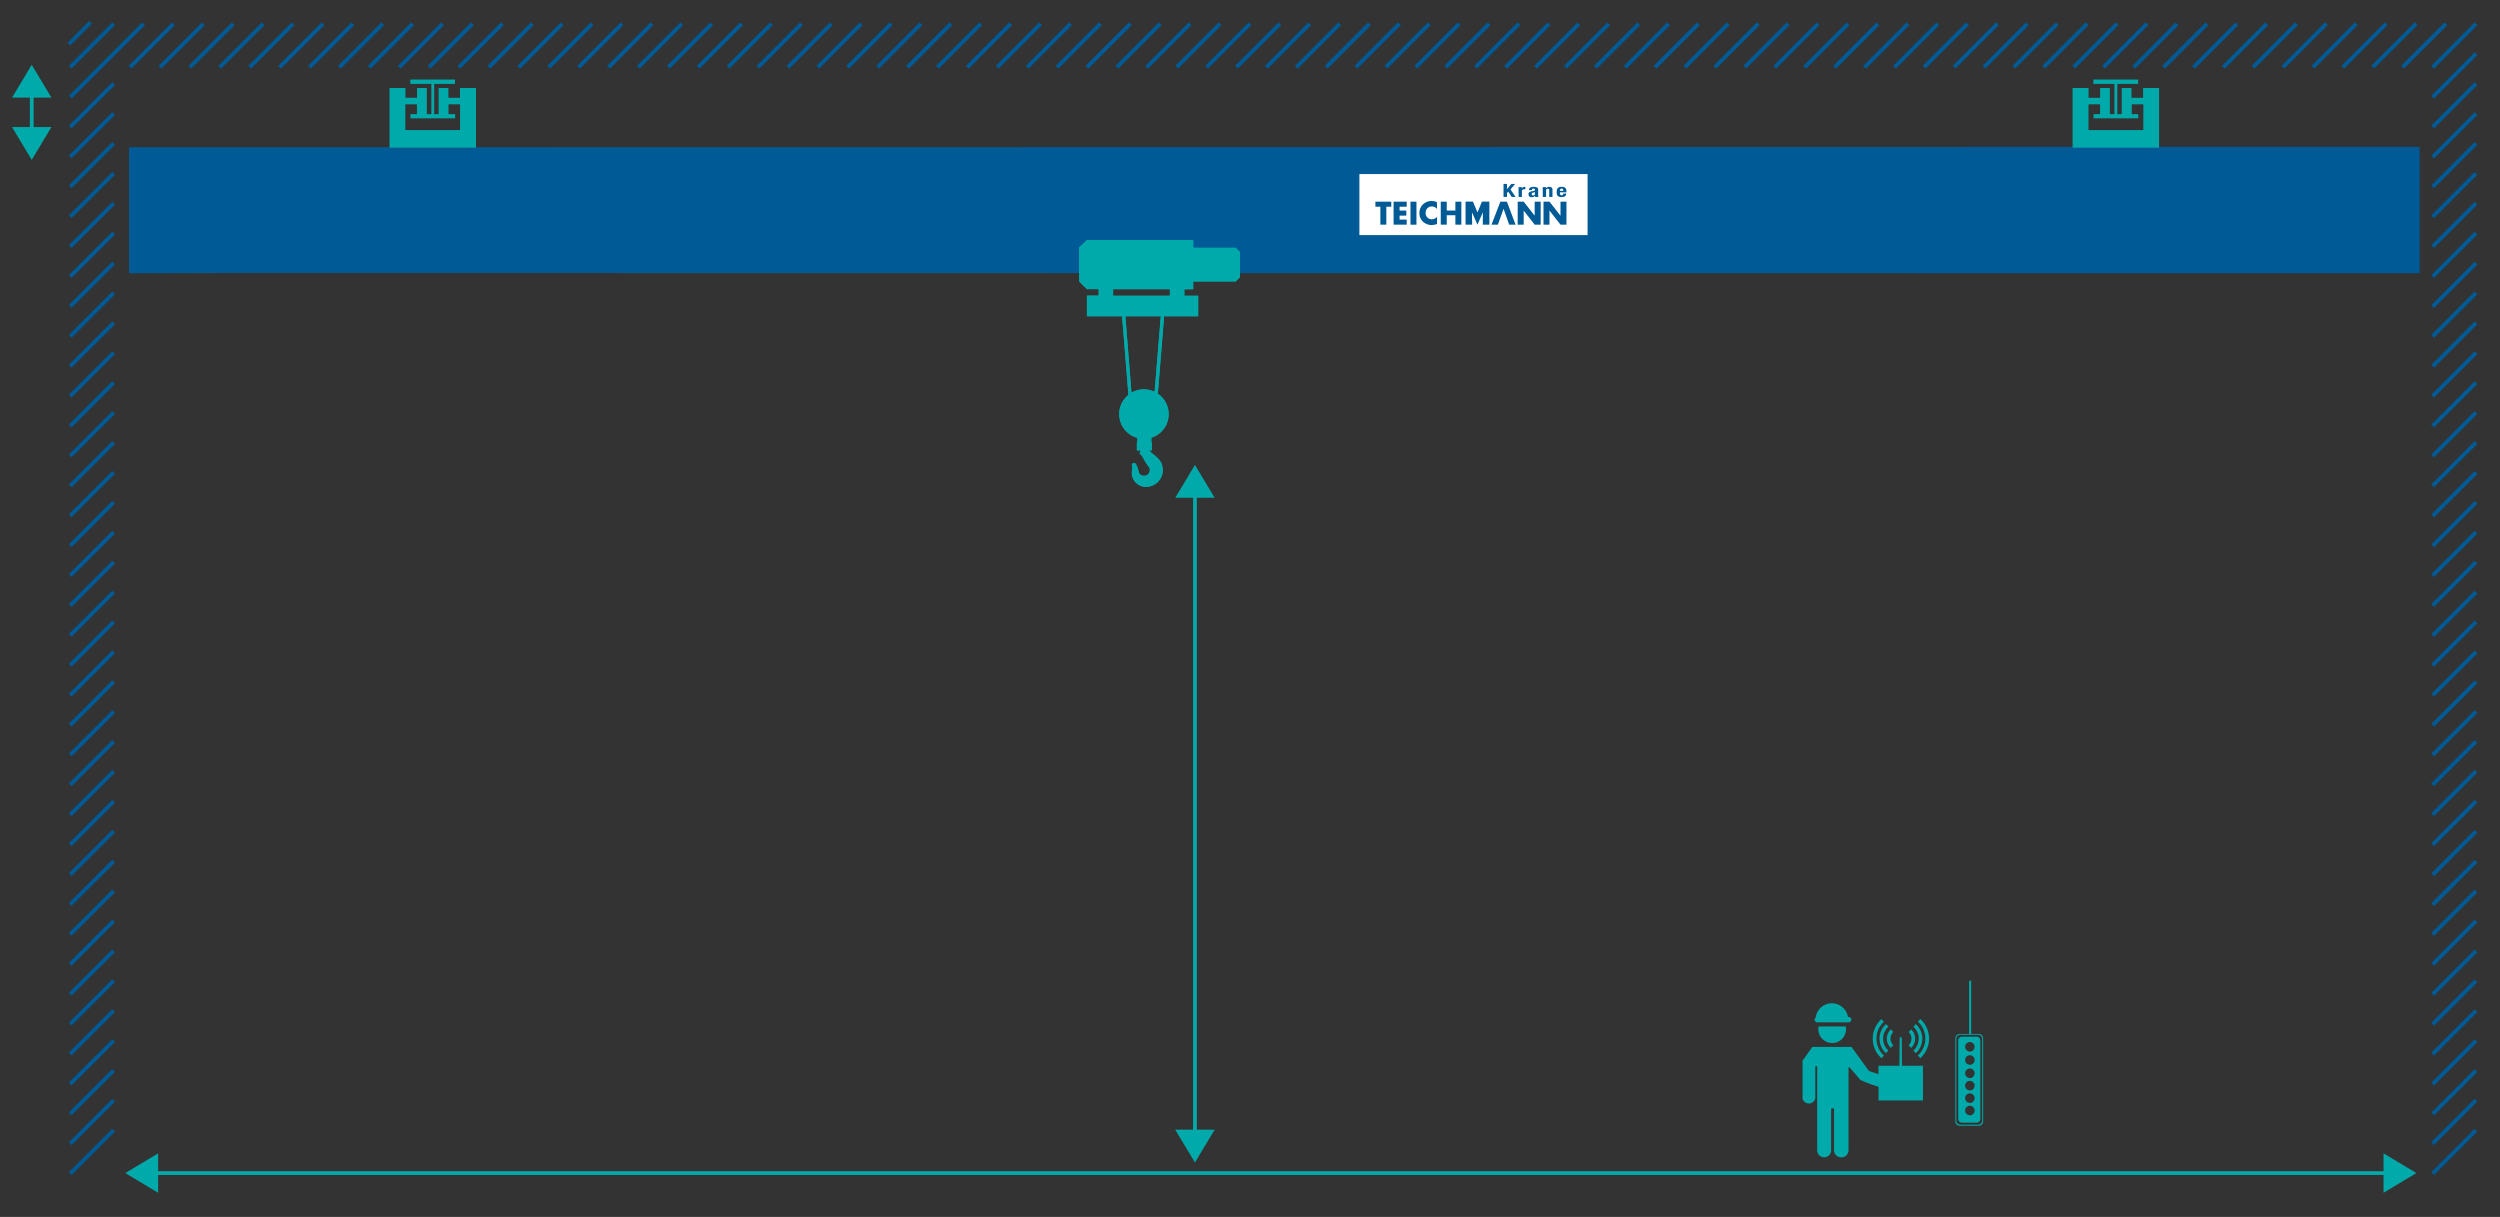 <svg xmlns="http://www.w3.org/2000/svg" viewBox="0 0 766.84 373.27"><rect x="0" y="0" width="766.84" height="373.27" fill="#333333" stroke="none"/><defs><style>.cls-1,.cls-3{fill:#005a96;}.cls-2{fill:#fff;}.cls-3{fill-rule:evenodd;}.cls-4{fill:#0aa;}</style></defs><title>Deckenlaufkran</title><g id="Basis"><rect class="cls-1" x="18.79" y="13.35" width="18.83" height="1.21" transform="translate(-1.62 24) rotate(-44.95)"/><rect class="cls-1" x="37.13" y="13.35" width="18.83" height="1.22" transform="translate(3.74 36.96) rotate(-44.95)"/><rect class="cls-1" x="46.3" y="13.35" width="18.83" height="1.22" transform="translate(6.45 43.49) rotate(-45)"/><rect class="cls-1" x="55.48" y="13.35" width="18.83" height="1.22" transform="translate(9.13 49.96) rotate(-44.99)"/><rect class="cls-1" x="64.65" y="13.35" width="18.83" height="1.22" transform="translate(11.82 56.46) rotate(-45)"/><rect class="cls-1" x="73.82" y="13.35" width="18.83" height="1.22" transform="translate(14.51 62.95) rotate(-45)"/><rect class="cls-1" x="82.99" y="13.35" width="18.83" height="1.22" transform="translate(17.19 69.43) rotate(-45)"/><rect class="cls-1" x="92.17" y="13.35" width="18.83" height="1.22" transform="translate(19.88 75.92) rotate(-45)"/><rect class="cls-1" x="101.34" y="13.35" width="18.83" height="1.22" transform="translate(22.57 82.4) rotate(-45)"/><rect class="cls-1" x="110.51" y="13.35" width="18.83" height="1.22" transform="translate(25.25 88.89) rotate(-45)"/><rect class="cls-1" x="119.68" y="13.35" width="18.83" height="1.22" transform="translate(27.94 95.37) rotate(-45)"/><rect class="cls-1" x="128.85" y="13.35" width="18.83" height="1.22" transform="translate(30.63 101.86) rotate(-45)"/><rect class="cls-1" x="138.03" y="13.35" width="18.83" height="1.22" transform="translate(33.31 108.34) rotate(-45)"/><rect class="cls-1" x="147.2" y="13.35" width="18.83" height="1.22" transform="translate(35.98 114.81) rotate(-44.99)"/><rect class="cls-1" x="156.37" y="13.35" width="18.83" height="1.22" transform="translate(38.69 121.32) rotate(-45)"/><rect class="cls-1" x="165.55" y="13.35" width="18.83" height="1.22" transform="translate(41.37 127.81) rotate(-45)"/><rect class="cls-1" x="174.72" y="13.35" width="18.83" height="1.22" transform="translate(44.06 134.29) rotate(-45)"/><rect class="cls-1" x="183.89" y="13.35" width="18.83" height="1.22" transform="translate(46.75 140.78) rotate(-45)"/><rect class="cls-1" x="193.06" y="13.35" width="18.83" height="1.22" transform="translate(49.43 147.26) rotate(-45)"/><rect class="cls-1" x="202.24" y="13.35" width="18.83" height="1.22" transform="translate(52.15 153.78) rotate(-45.01)"/><rect class="cls-1" x="211.41" y="13.35" width="18.83" height="1.22" transform="translate(54.8 160.23) rotate(-45)"/><rect class="cls-1" x="220.58" y="13.35" width="18.83" height="1.22" transform="translate(57.49 166.72) rotate(-45)"/><rect class="cls-1" x="229.75" y="13.35" width="18.83" height="1.22" transform="translate(60.18 173.21) rotate(-45)"/><polygon class="cls-1" points="242.11 21.05 241.25 20.19 254.57 6.88 255.43 7.73 242.11 21.05"/><rect class="cls-1" x="248.1" y="13.35" width="18.83" height="1.22" transform="translate(65.55 186.18) rotate(-45)"/><rect class="cls-1" x="257.27" y="13.35" width="18.83" height="1.22" transform="translate(68.23 192.65) rotate(-45)"/><rect class="cls-1" x="266.44" y="13.35" width="18.83" height="1.22" transform="translate(70.92 199.15) rotate(-45)"/><rect class="cls-1" x="275.61" y="13.35" width="18.83" height="1.22" transform="translate(73.61 205.63) rotate(-45)"/><rect class="cls-1" x="284.78" y="13.35" width="18.83" height="1.22" transform="translate(76.3 212.12) rotate(-45)"/><rect class="cls-1" x="293.96" y="13.35" width="18.83" height="1.22" transform="translate(78.98 218.61) rotate(-45)"/><rect class="cls-1" x="303.13" y="13.35" width="18.83" height="1.22" transform="translate(81.67 225.09) rotate(-45)"/><rect class="cls-1" x="312.3" y="13.35" width="18.83" height="1.22" transform="translate(84.36 231.58) rotate(-45)"/><rect class="cls-1" x="321.48" y="13.35" width="18.83" height="1.22" transform="translate(87.04 238.06) rotate(-45)"/><rect class="cls-1" x="330.65" y="13.35" width="18.83" height="1.22" transform="translate(89.73 244.55) rotate(-45)"/><rect class="cls-1" x="339.82" y="13.35" width="18.83" height="1.22" transform="translate(92.42 251.04) rotate(-45)"/><rect class="cls-1" x="348.99" y="13.35" width="18.83" height="1.22" transform="translate(95.1 257.52) rotate(-45)"/><rect class="cls-1" x="358.17" y="13.35" width="18.83" height="1.22" transform="translate(97.79 264.01) rotate(-45)"/><rect class="cls-1" x="367.34" y="13.35" width="18.83" height="1.22" transform="translate(100.48 270.49) rotate(-45)"/><rect class="cls-1" x="376.51" y="13.35" width="18.83" height="1.22" transform="translate(103.16 276.98) rotate(-45)"/><rect class="cls-1" x="385.68" y="13.35" width="18.83" height="1.22" transform="translate(105.85 283.47) rotate(-45)"/><rect class="cls-1" x="394.85" y="13.35" width="18.83" height="1.22" transform="translate(108.6 290.02) rotate(-45.01)"/><rect class="cls-1" x="404.03" y="13.35" width="18.83" height="1.22" transform="translate(111.16 296.37) rotate(-44.99)"/><rect class="cls-1" x="413.2" y="13.35" width="18.83" height="1.22" transform="translate(113.84 302.85) rotate(-44.99)"/><rect class="cls-1" x="422.37" y="13.35" width="18.83" height="1.22" transform="translate(116.53 309.34) rotate(-44.99)"/><rect class="cls-1" x="431.54" y="13.35" width="18.83" height="1.22" transform="translate(119.21 315.82) rotate(-44.99)"/><rect class="cls-1" x="440.72" y="13.35" width="18.83" height="1.22" transform="translate(121.9 322.31) rotate(-44.99)"/><rect class="cls-1" x="449.89" y="13.35" width="18.83" height="1.22" transform="translate(124.58 328.79) rotate(-44.99)"/><rect class="cls-1" x="459.06" y="13.35" width="18.83" height="1.22" transform="translate(127.41 335.43) rotate(-45.01)"/><rect class="cls-1" x="468.23" y="13.35" width="18.83" height="1.22" transform="translate(130.1 341.91) rotate(-45.01)"/><rect class="cls-1" x="477.41" y="13.35" width="18.83" height="1.22" transform="translate(132.77 348.39) rotate(-45.01)"/><rect class="cls-1" x="486.58" y="13.35" width="18.83" height="1.22" transform="translate(135.48 354.89) rotate(-45.01)"/><rect class="cls-1" x="495.75" y="13.35" width="18.83" height="1.22" transform="translate(138.15 361.36) rotate(-45.01)"/><rect class="cls-1" x="504.92" y="13.35" width="18.83" height="1.22" transform="translate(140.69 367.7) rotate(-44.99)"/><rect class="cls-1" x="514.09" y="13.35" width="18.83" height="1.22" transform="translate(143.38 374.18) rotate(-44.99)"/><rect class="cls-1" x="523.27" y="13.35" width="18.83" height="1.22" transform="translate(146.07 380.67) rotate(-44.99)"/><rect class="cls-1" x="532.44" y="13.35" width="18.83" height="1.22" transform="translate(148.75 387.15) rotate(-44.99)"/><rect class="cls-1" x="541.61" y="13.35" width="18.83" height="1.22" transform="translate(151.59 393.79) rotate(-45.01)"/><rect class="cls-1" x="550.78" y="13.35" width="18.83" height="1.22" transform="translate(154.29 400.3) rotate(-45.01)"/><rect class="cls-1" x="559.96" y="13.35" width="18.83" height="1.22" transform="translate(156.98 406.79) rotate(-45.01)"/><rect class="cls-1" x="569.13" y="13.35" width="18.83" height="1.22" transform="translate(159.67 413.27) rotate(-45.01)"/><rect class="cls-1" x="578.3" y="13.35" width="18.83" height="1.22" transform="translate(162.36 419.76) rotate(-45.01)"/><rect class="cls-1" x="587.47" y="13.35" width="18.83" height="1.22" transform="translate(164.86 426.06) rotate(-44.99)"/><rect class="cls-1" x="596.65" y="13.35" width="18.83" height="1.22" transform="translate(167.55 432.54) rotate(-44.99)"/><rect class="cls-1" x="605.82" y="13.35" width="18.83" height="1.22" transform="translate(170.23 439.03) rotate(-44.99)"/><rect class="cls-1" x="614.99" y="13.35" width="18.83" height="1.22" transform="translate(172.92 445.51) rotate(-44.99)"/><rect class="cls-1" x="624.16" y="13.35" width="18.83" height="1.22" transform="translate(175.6 451.99) rotate(-44.99)"/><rect class="cls-1" x="633.34" y="13.35" width="18.83" height="1.22" transform="translate(178.29 458.48) rotate(-44.99)"/><rect class="cls-1" x="642.51" y="13.35" width="18.83" height="1.22" transform="translate(180.97 464.96) rotate(-44.99)"/><rect class="cls-1" x="651.68" y="13.35" width="18.83" height="1.22" transform="translate(183.86 471.66) rotate(-45.01)"/><rect class="cls-1" x="660.85" y="13.35" width="18.83" height="1.22" transform="translate(186.55 478.15) rotate(-45.01)"/><rect class="cls-1" x="670.03" y="13.35" width="18.83" height="1.22" transform="translate(189.24 484.64) rotate(-45.01)"/><rect class="cls-1" x="679.2" y="13.35" width="18.83" height="1.22" transform="translate(191.92 491.12) rotate(-45.01)"/><rect class="cls-1" x="688.37" y="13.35" width="18.83" height="1.22" transform="translate(194.4 497.39) rotate(-44.99)"/><rect class="cls-1" x="697.54" y="13.35" width="18.83" height="1.22" transform="translate(197.08 503.87) rotate(-44.99)"/><rect class="cls-1" x="706.71" y="13.35" width="18.83" height="1.22" transform="translate(199.77 510.35) rotate(-44.99)"/><rect class="cls-1" x="715.89" y="13.35" width="18.83" height="1.22" transform="translate(202.45 516.84) rotate(-44.99)"/><rect class="cls-1" x="725.06" y="13.35" width="18.83" height="1.22" transform="translate(205.14 523.32) rotate(-44.99)"/><rect class="cls-1" x="734.23" y="13.35" width="18.83" height="1.22" transform="translate(207.82 529.81) rotate(-44.99)"/><rect class="cls-1" x="743.4" y="13.35" width="18.83" height="1.22" transform="translate(210.72 536.51) rotate(-45.01)"/><polygon class="cls-1" points="44.46 7.73 43.6 6.88 30.29 20.19 30.29 20.19 21.11 29.36 21.97 30.22 32.53 19.67 44.46 7.73"/><rect class="cls-1" x="18.79" y="31.7" width="18.83" height="1.21" transform="translate(-14.58 29.37) rotate(-44.95)"/><rect class="cls-1" x="18.79" y="40.87" width="18.83" height="1.21" transform="translate(-21.06 32.05) rotate(-44.95)"/><rect class="cls-1" x="18.79" y="50.04" width="18.83" height="1.21" transform="translate(-27.54 34.73) rotate(-44.95)"/><rect class="cls-1" x="18.79" y="59.22" width="18.83" height="1.21" transform="translate(-34.02 37.41) rotate(-44.95)"/><rect class="cls-1" x="18.79" y="68.39" width="18.83" height="1.21" transform="translate(-40.5 40.09) rotate(-44.95)"/><rect class="cls-1" x="18.79" y="77.56" width="18.83" height="1.21" transform="translate(-46.98 42.77) rotate(-44.95)"/><rect class="cls-1" x="18.79" y="86.73" width="18.83" height="1.21" transform="translate(-53.46 45.45) rotate(-44.95)"/><rect class="cls-1" x="18.79" y="95.91" width="18.83" height="1.21" transform="translate(-59.95 48.15) rotate(-44.96)"/><rect class="cls-1" x="18.79" y="105.08" width="18.83" height="1.21" transform="translate(-66.42 50.81) rotate(-44.95)"/><rect class="cls-1" x="18.79" y="114.25" width="18.83" height="1.21" transform="translate(-72.9 53.49) rotate(-44.95)"/><rect class="cls-1" x="18.79" y="123.42" width="18.83" height="1.21" transform="translate(-79.38 56.17) rotate(-44.95)"/><rect class="cls-1" x="18.79" y="132.6" width="18.83" height="1.21" transform="translate(-85.86 58.85) rotate(-44.95)"/><rect class="cls-1" x="18.79" y="141.77" width="18.83" height="1.21" transform="translate(-92.34 61.54) rotate(-44.95)"/><rect class="cls-1" x="18.79" y="150.94" width="18.83" height="1.21" transform="translate(-98.84 64.24) rotate(-44.96)"/><rect class="cls-1" x="18.79" y="160.11" width="18.83" height="1.21" transform="translate(-105.32 66.93) rotate(-44.96)"/><rect class="cls-1" x="18.79" y="169.29" width="18.83" height="1.21" transform="translate(-111.78 69.58) rotate(-44.95)"/><rect class="cls-1" x="18.79" y="178.46" width="18.83" height="1.21" transform="translate(-118.26 72.26) rotate(-44.95)"/><rect class="cls-1" x="18.79" y="187.63" width="18.83" height="1.21" transform="translate(-124.77 74.97) rotate(-44.96)"/><rect class="cls-1" x="18.79" y="196.8" width="18.83" height="1.21" transform="translate(-131.25 77.66) rotate(-44.96)"/><rect class="cls-1" x="18.79" y="205.97" width="18.83" height="1.21" transform="translate(-137.73 80.34) rotate(-44.96)"/><rect class="cls-1" x="18.79" y="215.15" width="18.83" height="1.21" transform="translate(-144.21 83.02) rotate(-44.96)"/><rect class="cls-1" x="18.79" y="224.32" width="18.83" height="1.21" transform="translate(-150.63 85.62) rotate(-44.94)"/><rect class="cls-1" x="18.79" y="233.49" width="18.83" height="1.21" transform="translate(-157.11 88.3) rotate(-44.94)"/><rect class="cls-1" x="18.79" y="242.66" width="18.83" height="1.21" transform="translate(-163.59 90.98) rotate(-44.94)"/><rect class="cls-1" x="18.79" y="251.84" width="18.83" height="1.21" transform="translate(-170.08 93.67) rotate(-44.94)"/><rect class="cls-1" x="18.79" y="261.01" width="18.83" height="1.21" transform="translate(-176.62 96.43) rotate(-44.96)"/><rect class="cls-1" x="18.79" y="270.18" width="18.83" height="1.21" transform="translate(-183.1 99.11) rotate(-44.96)"/><rect class="cls-1" x="18.79" y="279.35" width="18.83" height="1.21" transform="translate(-189.58 101.79) rotate(-44.96)"/><rect class="cls-1" x="18.79" y="288.53" width="18.83" height="1.21" transform="translate(-196.06 104.48) rotate(-44.96)"/><rect class="cls-1" x="18.79" y="297.7" width="18.83" height="1.21" transform="translate(-202.55 107.16) rotate(-44.96)"/><rect class="cls-1" x="18.79" y="306.87" width="18.83" height="1.21" transform="translate(-209.03 109.84) rotate(-44.96)"/><rect class="cls-1" x="18.79" y="316.04" width="18.83" height="1.21" transform="translate(-215.51 112.52) rotate(-44.96)"/><rect class="cls-1" x="18.79" y="325.22" width="18.83" height="1.21" transform="translate(-221.99 115.21) rotate(-44.96)"/><rect class="cls-1" x="18.79" y="334.39" width="18.83" height="1.21" transform="translate(-228.47 117.89) rotate(-44.96)"/><polygon class="cls-1" points="21.97 351.25 21.11 350.39 34.43 337.08 35.29 337.94 21.97 351.25"/><polygon class="cls-1" points="21.97 360.43 21.11 359.57 34.43 346.25 35.29 347.11 21.97 360.43"/><rect class="cls-1" x="743.4" y="22.53" width="18.83" height="1.22" transform="translate(204.23 539.2) rotate(-45.01)"/><rect class="cls-1" x="743.4" y="31.7" width="18.83" height="1.22" transform="translate(197.74 541.88) rotate(-45.01)"/><rect class="cls-1" x="743.4" y="40.87" width="18.83" height="1.22" transform="translate(191.28 544.6) rotate(-45.01)"/><rect class="cls-1" x="743.4" y="50.04" width="18.83" height="1.22" transform="translate(184.77 547.26) rotate(-45.01)"/><rect class="cls-1" x="743.4" y="59.22" width="18.83" height="1.22" transform="translate(178.28 549.95) rotate(-45.01)"/><polygon class="cls-1" points="746.59 76.08 745.73 75.22 759.05 61.91 759.91 62.77 746.59 76.08"/><rect class="cls-1" x="743.4" y="77.56" width="18.83" height="1.22" transform="translate(165.31 555.32) rotate(-45.01)"/><rect class="cls-1" x="743.4" y="86.73" width="18.83" height="1.22" transform="translate(158.84 558.04) rotate(-45.01)"/><polygon class="cls-1" points="746.59 103.6 745.73 102.74 759.05 89.43 759.91 90.29 746.59 103.6"/><rect class="cls-1" x="743.4" y="105.08" width="18.83" height="1.22" transform="translate(145.85 563.39) rotate(-45.01)"/><rect class="cls-1" x="743.4" y="114.25" width="18.83" height="1.22" transform="translate(139.36 566.07) rotate(-45.01)"/><rect class="cls-1" x="743.4" y="123.42" width="18.83" height="1.22" transform="translate(132.87 568.76) rotate(-45.01)"/><rect class="cls-1" x="743.4" y="132.6" width="18.83" height="1.22" transform="translate(126.38 571.45) rotate(-45.01)"/><polygon class="cls-1" points="746.59 149.46 745.73 148.6 759.05 135.29 759.91 136.15 746.59 149.46"/><rect class="cls-1" x="743.4" y="150.94" width="18.83" height="1.22" transform="translate(113.51 576.97) rotate(-45.02)"/><rect class="cls-1" x="743.4" y="160.11" width="18.83" height="1.22" transform="translate(107.02 579.66) rotate(-45.02)"/><polygon class="cls-1" points="746.59 176.98 745.73 176.12 759.05 162.81 759.91 163.67 746.59 176.98"/><rect class="cls-1" x="743.4" y="178.46" width="18.83" height="1.22" transform="translate(93.95 584.89) rotate(-45.01)"/><rect class="cls-1" x="743.4" y="187.63" width="18.83" height="1.22" transform="translate(87.55 587.72) rotate(-45.02)"/><polygon class="cls-1" points="746.59 204.5 745.73 203.64 759.05 190.32 759.91 191.18 746.59 204.5"/><rect class="cls-1" x="743.4" y="205.97" width="18.83" height="1.22" transform="translate(74.58 593.1) rotate(-45.02)"/><rect class="cls-1" x="743.4" y="215.15" width="18.83" height="1.22" transform="translate(68.09 595.79) rotate(-45.02)"/><polygon class="cls-1" points="746.59 232.01 745.73 231.15 759.05 217.84 759.91 218.7 746.59 232.01"/><rect class="cls-1" x="743.4" y="233.49" width="18.83" height="1.22" transform="translate(54.95 600.86) rotate(-45)"/><rect class="cls-1" x="743.4" y="242.66" width="18.83" height="1.22" transform="translate(48.46 603.54) rotate(-45)"/><polygon class="cls-1" points="746.59 259.53 745.73 258.67 759.05 245.36 759.91 246.22 746.59 259.53"/><rect class="cls-1" x="743.4" y="261.01" width="18.83" height="1.22" transform="translate(35.64 609.24) rotate(-45.02)"/><rect class="cls-1" x="743.4" y="270.18" width="18.83" height="1.22" transform="translate(29.16 611.92) rotate(-45.02)"/><polygon class="cls-1" points="746.59 287.05 745.73 286.19 759.05 272.87 759.91 273.73 746.59 287.05"/><rect class="cls-1" x="743.4" y="288.52" width="18.83" height="1.22" transform="translate(16.18 617.3) rotate(-45.02)"/><rect class="cls-1" x="743.4" y="297.7" width="18.83" height="1.22" transform="translate(9.69 619.99) rotate(-45.02)"/><rect class="cls-1" x="743.4" y="306.87" width="18.83" height="1.22" transform="translate(3.2 622.68) rotate(-45.02)"/><rect class="cls-1" x="743.4" y="316.04" width="18.83" height="1.22" transform="translate(-3.29 625.37) rotate(-45.02)"/><rect class="cls-1" x="743.4" y="325.22" width="18.83" height="1.22" transform="translate(-9.78 628.06) rotate(-45.02)"/><rect class="cls-1" x="743.4" y="334.39" width="18.83" height="1.22" transform="translate(-16.26 630.75) rotate(-45.02)"/><rect class="cls-1" x="743.4" y="343.56" width="18.83" height="1.22" transform="translate(-22.88 633.09) rotate(-45)"/><rect class="cls-1" x="743.4" y="352.73" width="18.83" height="1.22" transform="translate(-29.35 635.81) rotate(-45)"/><rect class="cls-1" x="19.74" y="9.6" width="9.41" height="1.21" transform="translate(-0.07 20.25) rotate(-44.95)"/><polygon class="cls-1" points="742.19 61.74 742.19 83.83 709.04 83.83 71.4 83.73 39.58 83.83 39.58 62.65 39.58 45.16 742.19 45.06 742.19 61.74"/><g id="Schild_Teichmann_Krane_7" data-name="Schild Teichmann Krane 7"><rect class="cls-2" x="416.98" y="53.39" width="69.99" height="18.73"/><polygon class="cls-3" points="425.24 63.41 426.76 63.41 426.76 61.86 421.89 61.86 421.89 63.41 423.41 63.41 423.41 68.91 425.24 68.91 425.24 63.41"/><polygon class="cls-3" points="431.48 63.41 431.48 61.86 427.46 61.86 427.46 68.91 431.48 68.91 431.48 67.36 429.3 67.36 429.3 66.14 431.37 66.14 431.37 64.59 429.3 64.59 429.3 63.41 431.48 63.41"/><rect class="cls-1" x="432.65" y="61.86" width="1.83" height="7.06"/><path class="cls-3" d="M440.75,62a4.18,4.18,0,0,0-1.67-.36,3.84,3.84,0,0,0-2.69,1.14,3.71,3.71,0,0,0-1,2.58,3.45,3.45,0,0,0,1.14,2.67,3.94,3.94,0,0,0,2.64,1,5.09,5.09,0,0,0,1.62-.33v-2.2a2.1,2.1,0,0,1-1.58.75,1.83,1.83,0,0,1-1.91-1.92,1.86,1.86,0,0,1,1.88-2,2,2,0,0,1,1.61.77Z"/><polygon class="cls-3" points="443.77 64.58 443.77 61.86 441.93 61.86 441.93 68.91 443.77 68.91 443.77 66.02 446.42 66.02 446.42 68.91 448.25 68.91 448.25 61.86 446.42 61.86 446.42 64.58 443.77 64.58"/><polygon class="cls-3" points="449.54 68.91 451.56 68.91 451.5 65.11 453.19 68.91 454.86 65.09 454.82 68.91 456.84 68.91 456.84 61.84 454.56 61.84 453.2 65.19 451.81 61.84 449.54 61.84 449.54 68.91"/><polygon class="cls-3" points="465.53 68.91 467.37 68.91 467.37 64.59 470.74 68.91 472.58 68.91 472.58 61.86 470.74 61.86 470.74 66.17 467.37 61.86 465.53 61.86 465.53 68.91"/><polygon class="cls-3" points="473.45 68.91 475.28 68.91 475.28 64.59 478.66 68.91 480.49 68.91 480.49 61.86 478.66 61.86 478.66 66.17 475.28 61.86 473.45 61.86 473.45 68.91"/><polygon class="cls-3" points="462.92 68.91 464.88 68.91 462.22 61.86 460.22 61.86 457.5 68.91 459.45 68.91 461.2 64.04 462.92 68.91"/><polygon class="cls-3" points="461.19 56.42 461.19 60.4 462.24 60.4 462.24 59.22 462.63 58.77 463.7 60.4 464.89 60.4 463.31 58.13 464.73 56.42 463.58 56.42 462.25 58.01 462.24 58.01 462.24 56.42 461.19 56.42"/><path class="cls-3" d="M465.82,60.4h1V58.6c0-.4.39-.54.74-.54h.32v-.74h-.19a1,1,0,0,0-.9.48h0v-.4h-1Z"/><path class="cls-3" d="M469.89,58.32v-.08c0-.24.15-.4.47-.4s.46.15.46.37-.1.29-.4.35l-.57.12c-.69.15-1,.38-1,.94a.85.85,0,0,0,.95.86,1.1,1.1,0,0,0,1-.39h0a.93.93,0,0,0,.13.31h1a1,1,0,0,1-.12-.58V58.24c0-.54-.23-.92-1.43-.92-.76,0-1.38.24-1.38.93v.07Zm.93,1.17c0,.33-.35.46-.62.46a.36.36,0,0,1-.38-.41c0-.27.16-.42.57-.49a1.3,1.3,0,0,0,.43-.15Z"/><path class="cls-3" d="M473.24,60.4h1v-2c0-.34.19-.5.53-.5s.43.12.43.42V60.4h1V58.17c0-.59-.37-.85-1-.85a1.19,1.19,0,0,0-1,.43h0V57.4h-1Z"/><path class="cls-3" d="M480.49,59v-.18c0-.92-.26-1.52-1.44-1.52-1.36,0-1.56.75-1.56,1.55s.05,1.61,1.52,1.61c.95,0,1.39-.39,1.42-1.09h-.9c-.06.37-.2.56-.54.56s-.5-.34-.5-.69V59Zm-2-.46v-.12c0-.28.12-.6.52-.6s.49.26.52.72Z"/></g><path class="cls-4" d="M141.09,27v3h-3.55V27h-3v8h-1.35V25.74h6.38V24.4H125.86v1.34h6.45V35h-1.39V27h-3v3h-3.55V27h-4.89v18.3H146V27ZM124.34,39.9V32h3.55V35h-2V36.3h13.73V35h-2.05V32h3.55V39.9Z"/><path class="cls-4" d="M657.36,27v3h-3.55V27h-3v8h-1.34V25.74h6.37V24.4H642.12v1.34h6.45V35h-1.39V27h-3v3h-3.55V27h-4.89v18.3h26.53V27ZM640.61,39.9V32h3.55V35h-2V36.3h13.73V35h-2V32h3.55V39.9Z"/></g><g id="Einbauhöhe"><rect class="cls-4" x="9.16" y="21.93" width="1.15" height="20.65"/><polygon class="cls-4" points="3.69 29.94 15.78 29.94 9.73 19.88 3.69 29.94"/><polygon class="cls-4" points="3.69 38.97 15.78 38.97 9.73 49.04 3.69 38.97"/></g><g id="Traglast"><path class="cls-4" d="M379,76H366V73.67H333.39l-2.34,2.21V86.34l2.34,2.34H337v2H333.4V97h10.78l1.95,24.13a7.56,7.56,0,0,0,2.75,13.19v1.33h-.16c0,.83,0,1.7,0,2.51h1.16v0c0,.39-.32.49-.29.9a1.8,1.8,0,0,0,.49.54,6,6,0,0,1,.77,1.29c.12.2.24.4.38.6s.11.21.18.31c.33.46.67,1,1,1.47a1.29,1.29,0,0,1,.28.89,2.43,2.43,0,0,1-.14.73,1.66,1.66,0,0,1-1.46,1.05,1.75,1.75,0,0,1-1.45-.51.55.55,0,0,0-.14-.12,4.28,4.28,0,0,1-.2-.43c-.07-.23-.08-.43-.14-.69a5.19,5.19,0,0,0-.17-.52c-.06-.17-.13-.34-.19-.5a2.65,2.65,0,0,0-.54-1,.53.53,0,0,0-.15-.11.71.71,0,0,0-.85.28c-.15.39,0,.82,0,1.32,0,.09,0,.18,0,.27,0,.26-.05.56-.09.83v.64a4.39,4.39,0,0,0,.81,2.17,4.94,4.94,0,0,0,1.06,1,4.39,4.39,0,0,0,2.24.76h.53a5.14,5.14,0,0,0,4.66-3.74,6.32,6.32,0,0,0,.18-1V144h0a5.58,5.58,0,0,0-.55-2.19,2.93,2.93,0,0,1-.26-.41s-.11-.08-.06-.13-.12-.12-.17-.19a4.85,4.85,0,0,0-.66-.7c-.31-.27-.62-.57-.94-.83a12.44,12.44,0,0,1-1-.85,4.19,4.19,0,0,1-.48-.56h.79c0-.8,0-1.66,0-2.49,0,0,0,0,0,0h-.17v-1.39a7.57,7.57,0,0,0,2-13.49L357.07,97h10.46V90.72h-4.25v-2H366V86.34H379l1.33-1.29V77.31Zm-24.84,44.2a7.49,7.49,0,0,0-7.1.26L345.19,97h10.87Zm4.67-29.49H341.43v-2h17.42Z"/></g><g id="Hubhöhe"><path class="cls-4" d="M379,76H366V73.67H333.39l-2.34,2.21V86.34l2.34,2.34H337v2H333.4V97h10.78l1.95,24.13a7.56,7.56,0,0,0,2.75,13.19v1.33h-.16c0,.83,0,1.7,0,2.51h1.16v0c0,.39-.32.49-.29.9a1.8,1.8,0,0,0,.49.54,6,6,0,0,1,.77,1.29c.12.2.24.4.38.6s.11.21.18.31c.33.46.67,1,1,1.47a1.29,1.29,0,0,1,.28.89,2.43,2.43,0,0,1-.14.73,1.66,1.66,0,0,1-1.46,1.05,1.75,1.75,0,0,1-1.45-.51.55.55,0,0,0-.14-.12,4.28,4.28,0,0,1-.2-.43c-.07-.23-.08-.43-.14-.69a5.19,5.19,0,0,0-.17-.52c-.06-.17-.13-.34-.19-.5a2.65,2.65,0,0,0-.54-1,.53.53,0,0,0-.15-.11.71.71,0,0,0-.85.28c-.15.39,0,.82,0,1.32,0,.09,0,.18,0,.27,0,.26-.05.56-.09.83v.64a4.39,4.39,0,0,0,.81,2.17,4.94,4.94,0,0,0,1.06,1,4.39,4.39,0,0,0,2.24.76h.53a5.14,5.14,0,0,0,4.66-3.74,6.32,6.32,0,0,0,.18-1V144h0a5.58,5.58,0,0,0-.55-2.19,2.93,2.93,0,0,1-.26-.41s-.11-.08-.06-.13-.12-.12-.17-.19a4.85,4.85,0,0,0-.66-.7c-.31-.27-.62-.57-.94-.83a12.44,12.44,0,0,1-1-.85,4.19,4.19,0,0,1-.48-.56h.79c0-.8,0-1.66,0-2.49,0,0,0,0,0,0h-.17v-1.39a7.57,7.57,0,0,0,2-13.49L357.07,97h10.46V90.72h-4.25v-2H366V86.34H379l1.33-1.29V77.31Zm-24.84,44.2a7.49,7.49,0,0,0-7.1.26L345.19,97h10.87Zm4.67-29.49H341.43v-2h17.42Z"/><rect class="cls-4" x="365.96" y="149.36" width="1.15" height="201.9"/><polygon class="cls-4" points="360.49 152.68 372.58 152.68 366.53 142.61 360.49 152.68"/><polygon class="cls-4" points="360.49 346.52 372.58 346.52 366.53 356.58 360.49 346.52"/></g><g id="Steuerung"><path class="cls-4" d="M606.94,317.15h-2.31V300.83H604v16.32h-2.83a1.35,1.35,0,0,0-1.39,1.31V344a1.35,1.35,0,0,0,1.39,1.31h5.76a1.34,1.34,0,0,0,1.37-1.31v-25.5A1.34,1.34,0,0,0,606.94,317.15ZM608,343.69a1.28,1.28,0,0,1-1.28,1.29h-5.37a1.28,1.28,0,0,1-1.28-1.29v-25a1.28,1.28,0,0,1,1.28-1.29h5.37a1.28,1.28,0,0,1,1.28,1.29Z"/><path class="cls-4" d="M606.34,318h-4.57a1.17,1.17,0,0,0-1.1,1.23v23.9a1.17,1.17,0,0,0,1.1,1.23h4.57a1.17,1.17,0,0,0,1.1-1.23v-23.9A1.17,1.17,0,0,0,606.34,318Zm-2.11,24.09a1.46,1.46,0,1,1,1.46-1.46A1.46,1.46,0,0,1,604.23,342.12Zm0-3.8a1.46,1.46,0,1,1,1.46-1.46A1.46,1.46,0,0,1,604.23,338.32Zm0-3.83a1.46,1.46,0,1,1,1.46-1.46A1.47,1.47,0,0,1,604.23,334.49Zm0-3.8a1.46,1.46,0,1,1,1.46-1.46A1.47,1.47,0,0,1,604.23,330.69Zm0-4.06a1.46,1.46,0,1,1,1.46-1.46A1.46,1.46,0,0,1,604.23,326.63Zm0-4.05a1.46,1.46,0,1,1,1.46-1.46A1.47,1.47,0,0,1,604.23,322.58Z"/><path class="cls-4" d="M557.84,314.85a4.24,4.24,0,1,0,8.31,0Z"/><path class="cls-4" d="M557.42,313.58h9.64a.83.83,0,0,0,.8-.83.82.82,0,0,0-.8-.82h-.23a5,5,0,0,0-9.89.16.83.83,0,0,0,.48,1.49Z"/><path class="cls-4" d="M577.86,323.76a7,7,0,0,1,0-10.35l-.74-.81a8.07,8.07,0,0,0,0,12Z"/><path class="cls-4" d="M578.51,323.05l.73-.82a4.91,4.91,0,0,1,0-7.29l-.73-.82a6,6,0,0,0,0,8.93Z"/><path class="cls-4" d="M580,321.43l.74-.82a2.83,2.83,0,0,1,0-4.05l-.74-.81a3.85,3.85,0,0,0,0,5.68Z"/><path class="cls-4" d="M588.29,323.76l.74.81a8.06,8.06,0,0,0,0-12l-.74.81a7,7,0,0,1,0,10.35Z"/><path class="cls-4" d="M586.92,322.23l.73.82a6,6,0,0,0,0-8.93l-.73.82a4.91,4.91,0,0,1,0,7.29Z"/><path class="cls-4" d="M586.19,321.43a3.85,3.85,0,0,0,0-5.68l-.74.81a2.81,2.81,0,0,1,0,4.05Z"/><path class="cls-4" d="M583.34,318.58c0-.21-.18-.56-.35-.56s-.29.35-.29.56l-.09,8.31h-6.43v2.58l-2.86-.94a.24.24,0,0,1-.08-.06l-5.33-7.34h-12l-3,4.2v11.58a2,2,0,0,0,3.91,0v-9.64a.28.28,0,0,1,.26-.29.3.3,0,0,1,.32.29V352.9a2.13,2.13,0,0,0,2.14,2.09h0a2.12,2.12,0,0,0,2.13-2.09V340.18a.19.19,0,0,1,.19-.19h.51a.19.19,0,0,1,.2.19V352.9a2.14,2.14,0,0,0,2.16,2.09h0A2.15,2.15,0,0,0,567,352.9v-14l0-11.36a.19.19,0,0,1,.33-.13c1.13,1.24,3.31,3.84,3.31,3.85a41.35,41.35,0,0,0,5.57,2.07v4.22h13.63V326.89h-6.43Z"/></g><g id="Spurweite"><rect class="cls-4" x="46.24" y="359.25" width="687.96" height="1.15"/><polygon class="cls-4" points="48.51 353.78 48.51 365.87 38.44 359.82 48.51 353.78"/><polygon class="cls-4" points="731.12 353.78 731.12 365.87 741.19 359.82 731.12 353.78"/></g></svg>